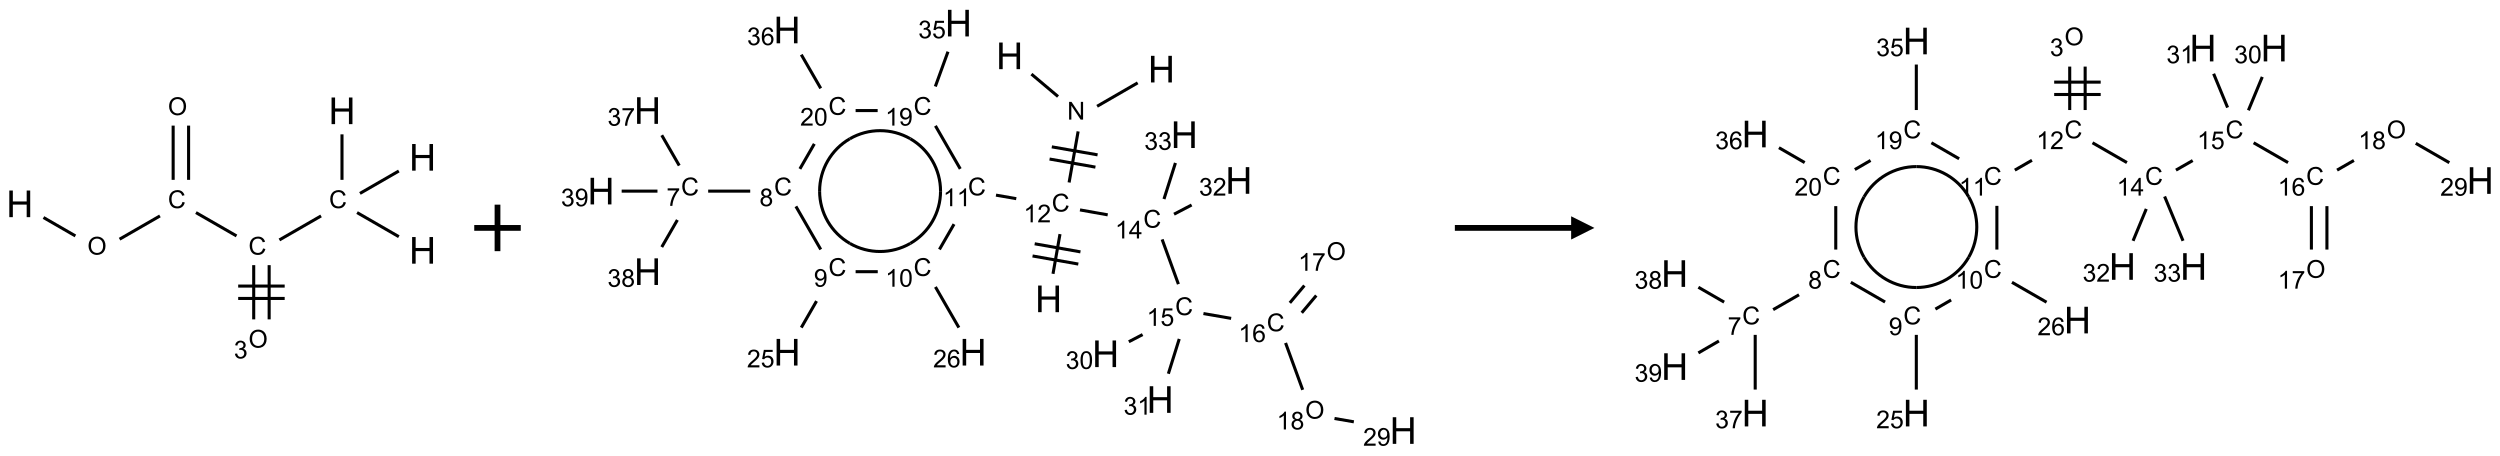 <?xml version="1.0" encoding="UTF-8"?>
<svg xmlns="http://www.w3.org/2000/svg" xmlns:xlink="http://www.w3.org/1999/xlink" width="1075" height="196" viewBox="0 0 1075 196">
<defs>
<g>
<g id="glyph-0-0">
<path d="M 2 0 L 2 -10 L 10 -10 L 10 0 Z M 2.25 -0.25 L 9.75 -0.25 L 9.75 -9.75 L 2.25 -9.75 Z M 2.25 -0.25 "/>
</g>
<g id="glyph-0-1">
<path d="M 1.281 0 L 1.281 -11.453 L 2.797 -11.453 L 2.797 -6.75 L 8.75 -6.75 L 8.75 -11.453 L 10.266 -11.453 L 10.266 0 L 8.75 0 L 8.75 -5.398 L 2.797 -5.398 L 2.797 0 Z M 1.281 0 "/>
</g>
<g id="glyph-1-0">
<path d="M 1.332 0 L 1.332 -6.668 L 6.668 -6.668 L 6.668 0 Z M 1.5 -0.168 L 6.5 -0.168 L 6.5 -6.5 L 1.5 -6.5 Z M 1.5 -0.168 "/>
</g>
<g id="glyph-1-1">
<path d="M 0.516 -3.719 C 0.516 -4.984 0.855 -5.977 1.535 -6.695 C 2.215 -7.414 3.094 -7.77 4.172 -7.77 C 4.875 -7.77 5.512 -7.602 6.078 -7.266 C 6.645 -6.93 7.074 -6.461 7.371 -5.855 C 7.668 -5.254 7.816 -4.57 7.816 -3.809 C 7.816 -3.035 7.66 -2.34 7.348 -1.73 C 7.035 -1.117 6.594 -0.656 6.02 -0.34 C 5.449 -0.027 4.828 0.129 4.168 0.129 C 3.449 0.129 2.805 -0.043 2.238 -0.391 C 1.672 -0.738 1.246 -1.211 0.953 -1.812 C 0.66 -2.414 0.516 -3.047 0.516 -3.719 Z M 1.559 -3.703 C 1.559 -2.781 1.805 -2.059 2.301 -1.527 C 2.793 -1 3.414 -0.734 4.16 -0.734 C 4.922 -0.734 5.547 -1 6.039 -1.535 C 6.531 -2.07 6.777 -2.828 6.777 -3.812 C 6.777 -4.434 6.672 -4.977 6.461 -5.441 C 6.25 -5.902 5.945 -6.262 5.539 -6.52 C 5.133 -6.773 4.68 -6.902 4.176 -6.902 C 3.461 -6.902 2.848 -6.656 2.332 -6.164 C 1.816 -5.672 1.559 -4.852 1.559 -3.703 Z M 1.559 -3.703 "/>
</g>
<g id="glyph-1-2">
<path d="M 6.27 -2.676 L 7.281 -2.422 C 7.07 -1.594 6.688 -0.961 6.137 -0.523 C 5.586 -0.086 4.914 0.129 4.121 0.129 C 3.297 0.129 2.629 -0.039 2.113 -0.371 C 1.598 -0.707 1.203 -1.191 0.934 -1.828 C 0.664 -2.465 0.531 -3.145 0.531 -3.875 C 0.531 -4.672 0.684 -5.363 0.988 -5.957 C 1.293 -6.547 1.723 -6.996 2.285 -7.305 C 2.844 -7.613 3.461 -7.766 4.137 -7.766 C 4.898 -7.766 5.543 -7.57 6.062 -7.184 C 6.582 -6.793 6.945 -6.246 7.152 -5.543 L 6.156 -5.309 C 5.98 -5.863 5.723 -6.266 5.387 -6.52 C 5.051 -6.773 4.625 -6.902 4.113 -6.902 C 3.527 -6.902 3.039 -6.762 2.645 -6.48 C 2.25 -6.199 1.973 -5.82 1.812 -5.348 C 1.652 -4.871 1.574 -4.383 1.574 -3.879 C 1.574 -3.23 1.668 -2.664 1.855 -2.18 C 2.047 -1.695 2.34 -1.332 2.738 -1.094 C 3.137 -0.855 3.57 -0.734 4.035 -0.734 C 4.602 -0.734 5.082 -0.898 5.473 -1.223 C 5.867 -1.551 6.133 -2.035 6.27 -2.676 Z M 6.27 -2.676 "/>
</g>
<g id="glyph-1-3">
<path d="M 0.449 -2.016 L 1.387 -2.141 C 1.492 -1.609 1.676 -1.227 1.934 -0.992 C 2.191 -0.758 2.508 -0.641 2.879 -0.641 C 3.32 -0.641 3.695 -0.793 3.996 -1.098 C 4.301 -1.402 4.453 -1.781 4.453 -2.234 C 4.453 -2.664 4.312 -3.02 4.031 -3.301 C 3.75 -3.578 3.391 -3.719 2.957 -3.719 C 2.781 -3.719 2.562 -3.684 2.297 -3.613 L 2.402 -4.438 C 2.465 -4.43 2.516 -4.426 2.551 -4.426 C 2.949 -4.426 3.312 -4.531 3.629 -4.738 C 3.949 -4.949 4.109 -5.27 4.109 -5.703 C 4.109 -6.047 3.992 -6.332 3.762 -6.559 C 3.527 -6.785 3.227 -6.895 2.859 -6.895 C 2.496 -6.895 2.191 -6.781 1.949 -6.551 C 1.707 -6.324 1.547 -5.98 1.48 -5.52 L 0.543 -5.688 C 0.656 -6.316 0.918 -6.805 1.324 -7.148 C 1.73 -7.492 2.234 -7.668 2.84 -7.668 C 3.254 -7.668 3.641 -7.578 3.988 -7.398 C 4.34 -7.219 4.609 -6.977 4.793 -6.668 C 4.98 -6.359 5.074 -6.031 5.074 -5.684 C 5.074 -5.352 4.984 -5.051 4.809 -4.781 C 4.629 -4.512 4.367 -4.297 4.02 -4.137 C 4.473 -4.031 4.824 -3.816 5.074 -3.488 C 5.324 -3.16 5.449 -2.75 5.449 -2.254 C 5.449 -1.59 5.203 -1.023 4.719 -0.559 C 4.234 -0.098 3.617 0.137 2.875 0.137 C 2.203 0.137 1.648 -0.062 1.207 -0.465 C 0.762 -0.863 0.512 -1.379 0.449 -2.016 Z M 0.449 -2.016 "/>
</g>
<g id="glyph-1-4">
<path d="M 0.812 0 L 0.812 -7.637 L 1.848 -7.637 L 5.859 -1.641 L 5.859 -7.637 L 6.828 -7.637 L 6.828 0 L 5.793 0 L 1.781 -6 L 1.781 0 Z M 0.812 0 "/>
</g>
<g id="glyph-1-5">
<path d="M 3.973 0 L 3.035 0 L 3.035 -5.973 C 2.809 -5.758 2.516 -5.543 2.148 -5.328 C 1.781 -5.113 1.453 -4.953 1.16 -4.844 L 1.16 -5.75 C 1.684 -5.996 2.145 -6.297 2.535 -6.645 C 2.93 -6.996 3.207 -7.336 3.371 -7.668 L 3.973 -7.668 Z M 3.973 0 "/>
</g>
<g id="glyph-1-6">
<path d="M 5.371 -0.902 L 5.371 0 L 0.324 0 C 0.316 -0.227 0.352 -0.441 0.434 -0.652 C 0.562 -0.996 0.766 -1.332 1.051 -1.668 C 1.332 -2 1.742 -2.387 2.277 -2.824 C 3.105 -3.504 3.668 -4.043 3.957 -4.441 C 4.25 -4.84 4.395 -5.215 4.395 -5.566 C 4.395 -5.938 4.262 -6.254 3.996 -6.508 C 3.73 -6.762 3.387 -6.891 2.957 -6.891 C 2.508 -6.891 2.145 -6.754 1.875 -6.484 C 1.605 -6.215 1.469 -5.84 1.465 -5.359 L 0.5 -5.457 C 0.566 -6.176 0.812 -6.727 1.246 -7.102 C 1.676 -7.477 2.254 -7.668 2.98 -7.668 C 3.711 -7.668 4.293 -7.465 4.719 -7.059 C 5.145 -6.652 5.359 -6.148 5.359 -5.547 C 5.359 -5.242 5.297 -4.941 5.172 -4.645 C 5.047 -4.352 4.84 -4.039 4.551 -3.715 C 4.262 -3.387 3.777 -2.938 3.105 -2.371 C 2.543 -1.898 2.18 -1.578 2.02 -1.41 C 1.859 -1.242 1.73 -1.07 1.625 -0.902 Z M 5.371 -0.902 "/>
</g>
<g id="glyph-1-7">
<path d="M 0.441 -3.766 C 0.441 -4.668 0.535 -5.395 0.723 -5.945 C 0.906 -6.496 1.184 -6.922 1.551 -7.219 C 1.918 -7.516 2.375 -7.668 2.934 -7.668 C 3.344 -7.668 3.703 -7.586 4.012 -7.418 C 4.32 -7.254 4.574 -7.016 4.777 -6.707 C 4.977 -6.395 5.137 -6.016 5.25 -5.57 C 5.363 -5.125 5.422 -4.523 5.422 -3.766 C 5.422 -2.871 5.328 -2.148 5.145 -1.598 C 4.961 -1.047 4.688 -0.621 4.32 -0.32 C 3.953 -0.02 3.492 0.129 2.934 0.129 C 2.195 0.129 1.617 -0.133 1.199 -0.66 C 0.695 -1.297 0.441 -2.332 0.441 -3.766 Z M 1.406 -3.766 C 1.406 -2.512 1.555 -1.68 1.848 -1.262 C 2.141 -0.848 2.5 -0.641 2.934 -0.641 C 3.363 -0.641 3.727 -0.848 4.02 -1.266 C 4.312 -1.684 4.457 -2.516 4.457 -3.766 C 4.457 -5.023 4.312 -5.859 4.02 -6.27 C 3.727 -6.684 3.359 -6.891 2.922 -6.891 C 2.492 -6.891 2.148 -6.707 1.891 -6.344 C 1.566 -5.879 1.406 -5.02 1.406 -3.766 Z M 1.406 -3.766 "/>
</g>
<g id="glyph-1-8">
<path d="M 5.309 -5.766 L 4.375 -5.691 C 4.293 -6.059 4.172 -6.328 4.02 -6.496 C 3.766 -6.762 3.453 -6.895 3.082 -6.895 C 2.785 -6.895 2.523 -6.812 2.297 -6.645 C 2 -6.43 1.77 -6.117 1.598 -5.703 C 1.43 -5.289 1.34 -4.703 1.332 -3.938 C 1.559 -4.281 1.836 -4.535 2.16 -4.703 C 2.488 -4.871 2.828 -4.953 3.188 -4.953 C 3.812 -4.953 4.344 -4.723 4.785 -4.262 C 5.223 -3.801 5.441 -3.207 5.441 -2.48 C 5.441 -2 5.34 -1.555 5.133 -1.145 C 4.926 -0.73 4.641 -0.418 4.281 -0.199 C 3.922 0.02 3.512 0.129 3.051 0.129 C 2.27 0.129 1.633 -0.156 1.141 -0.73 C 0.648 -1.305 0.402 -2.254 0.402 -3.574 C 0.402 -5.051 0.672 -6.121 1.219 -6.793 C 1.695 -7.375 2.336 -7.668 3.141 -7.668 C 3.742 -7.668 4.234 -7.5 4.617 -7.16 C 5 -6.824 5.23 -6.359 5.309 -5.766 Z M 1.48 -2.473 C 1.48 -2.152 1.547 -1.844 1.684 -1.547 C 1.82 -1.25 2.016 -1.027 2.262 -0.871 C 2.508 -0.719 2.766 -0.641 3.035 -0.641 C 3.434 -0.641 3.773 -0.801 4.059 -1.121 C 4.344 -1.441 4.484 -1.875 4.484 -2.422 C 4.484 -2.949 4.344 -3.367 4.062 -3.668 C 3.781 -3.973 3.426 -4.125 3 -4.125 C 2.578 -4.125 2.219 -3.973 1.922 -3.668 C 1.625 -3.363 1.48 -2.969 1.48 -2.473 Z M 1.48 -2.473 "/>
</g>
<g id="glyph-1-9">
<path d="M 0.582 -1.766 L 1.484 -1.848 C 1.562 -1.426 1.707 -1.117 1.922 -0.926 C 2.137 -0.734 2.414 -0.641 2.75 -0.641 C 3.039 -0.641 3.289 -0.707 3.508 -0.84 C 3.727 -0.973 3.902 -1.148 4.043 -1.367 C 4.18 -1.586 4.297 -1.887 4.391 -2.262 C 4.484 -2.637 4.531 -3.016 4.531 -3.406 C 4.531 -3.449 4.531 -3.512 4.527 -3.594 C 4.34 -3.297 4.082 -3.055 3.758 -2.867 C 3.434 -2.68 3.082 -2.59 2.703 -2.59 C 2.07 -2.59 1.535 -2.816 1.098 -3.277 C 0.66 -3.734 0.441 -4.34 0.441 -5.09 C 0.441 -5.863 0.672 -6.484 1.129 -6.957 C 1.586 -7.43 2.156 -7.668 2.844 -7.668 C 3.34 -7.668 3.793 -7.531 4.207 -7.266 C 4.617 -7 4.93 -6.617 5.145 -6.121 C 5.355 -5.629 5.465 -4.91 5.465 -3.973 C 5.465 -2.996 5.359 -2.223 5.145 -1.645 C 4.934 -1.066 4.617 -0.625 4.199 -0.324 C 3.781 -0.02 3.293 0.129 2.73 0.129 C 2.133 0.129 1.645 -0.035 1.266 -0.367 C 0.887 -0.699 0.66 -1.164 0.582 -1.766 Z M 4.422 -5.137 C 4.422 -5.676 4.277 -6.102 3.992 -6.418 C 3.707 -6.734 3.359 -6.891 2.957 -6.891 C 2.543 -6.891 2.18 -6.719 1.871 -6.379 C 1.562 -6.039 1.406 -5.598 1.406 -5.059 C 1.406 -4.57 1.555 -4.176 1.848 -3.871 C 2.141 -3.566 2.5 -3.418 2.934 -3.418 C 3.367 -3.418 3.723 -3.57 4.004 -3.871 C 4.281 -4.176 4.422 -4.598 4.422 -5.137 Z M 4.422 -5.137 "/>
</g>
<g id="glyph-1-10">
<path d="M 0.441 -2 L 1.426 -2.082 C 1.5 -1.605 1.668 -1.242 1.934 -1.004 C 2.199 -0.762 2.52 -0.641 2.895 -0.641 C 3.348 -0.641 3.73 -0.812 4.043 -1.152 C 4.355 -1.492 4.512 -1.941 4.512 -2.504 C 4.512 -3.039 4.359 -3.461 4.059 -3.77 C 3.758 -4.078 3.367 -4.234 2.879 -4.234 C 2.578 -4.234 2.305 -4.164 2.062 -4.027 C 1.82 -3.891 1.629 -3.715 1.488 -3.496 L 0.609 -3.609 L 1.348 -7.531 L 5.145 -7.531 L 5.145 -6.637 L 2.098 -6.637 L 1.688 -4.582 C 2.145 -4.902 2.625 -5.062 3.129 -5.062 C 3.797 -5.062 4.359 -4.832 4.816 -4.371 C 5.277 -3.91 5.504 -3.312 5.504 -2.59 C 5.504 -1.898 5.305 -1.301 4.902 -0.797 C 4.41 -0.18 3.742 0.129 2.895 0.129 C 2.199 0.129 1.633 -0.062 1.195 -0.453 C 0.758 -0.844 0.504 -1.359 0.441 -2 Z M 0.441 -2 "/>
</g>
<g id="glyph-1-11">
<path d="M 1.887 -4.141 C 1.496 -4.281 1.207 -4.484 1.02 -4.75 C 0.832 -5.016 0.738 -5.328 0.738 -5.699 C 0.738 -6.254 0.938 -6.719 1.34 -7.098 C 1.738 -7.477 2.27 -7.668 2.934 -7.668 C 3.598 -7.668 4.137 -7.473 4.543 -7.086 C 4.949 -6.699 5.152 -6.227 5.152 -5.672 C 5.152 -5.316 5.059 -5.008 4.871 -4.746 C 4.688 -4.484 4.406 -4.281 4.027 -4.141 C 4.496 -3.988 4.852 -3.742 5.098 -3.402 C 5.34 -3.062 5.465 -2.656 5.465 -2.184 C 5.465 -1.531 5.234 -0.98 4.77 -0.535 C 4.309 -0.09 3.703 0.129 2.949 0.129 C 2.195 0.129 1.586 -0.094 1.125 -0.539 C 0.664 -0.984 0.434 -1.543 0.434 -2.207 C 0.434 -2.703 0.559 -3.121 0.809 -3.457 C 1.062 -3.793 1.422 -4.02 1.887 -4.141 Z M 1.699 -5.73 C 1.699 -5.367 1.812 -5.074 2.047 -4.844 C 2.281 -4.613 2.582 -4.5 2.953 -4.5 C 3.312 -4.5 3.609 -4.613 3.84 -4.84 C 4.07 -5.066 4.188 -5.348 4.188 -5.676 C 4.188 -6.02 4.07 -6.309 3.832 -6.543 C 3.594 -6.777 3.297 -6.895 2.941 -6.895 C 2.586 -6.895 2.289 -6.781 2.051 -6.551 C 1.816 -6.324 1.699 -6.047 1.699 -5.73 Z M 1.395 -2.203 C 1.395 -1.938 1.461 -1.676 1.586 -1.426 C 1.711 -1.176 1.902 -0.984 2.152 -0.848 C 2.402 -0.711 2.672 -0.641 2.957 -0.641 C 3.406 -0.641 3.777 -0.785 4.066 -1.074 C 4.359 -1.363 4.504 -1.727 4.504 -2.172 C 4.504 -2.625 4.355 -2.996 4.055 -3.293 C 3.754 -3.586 3.379 -3.734 2.926 -3.734 C 2.484 -3.734 2.121 -3.59 1.832 -3.297 C 1.543 -3.004 1.395 -2.641 1.395 -2.203 Z M 1.395 -2.203 "/>
</g>
<g id="glyph-1-12">
<path d="M 0.504 -6.637 L 0.504 -7.535 L 5.449 -7.535 L 5.449 -6.809 C 4.961 -6.289 4.48 -5.602 4.004 -4.746 C 3.527 -3.887 3.156 -3.004 2.895 -2.098 C 2.707 -1.461 2.59 -0.762 2.535 0 L 1.574 0 C 1.582 -0.602 1.703 -1.328 1.926 -2.176 C 2.152 -3.027 2.477 -3.848 2.898 -4.637 C 3.32 -5.426 3.77 -6.094 4.246 -6.637 Z M 0.504 -6.637 "/>
</g>
<g id="glyph-1-13">
<path d="M 3.449 0 L 3.449 -1.828 L 0.137 -1.828 L 0.137 -2.688 L 3.621 -7.637 L 4.387 -7.637 L 4.387 -2.688 L 5.418 -2.688 L 5.418 -1.828 L 4.387 -1.828 L 4.387 0 Z M 3.449 -2.688 L 3.449 -6.129 L 1.059 -2.688 Z M 3.449 -2.688 "/>
</g>
</g>
</defs>
<path fill="none" stroke-width="0.033" stroke-linecap="butt" stroke-linejoin="miter" stroke="rgb(0%, 0%, 0%)" stroke-opacity="1" stroke-miterlimit="10" d="M 0.255 1.147 L 0.598 1.345 " transform="matrix(40, 0, 0, 40, 8.496, 47.652)"/>
<path fill="none" stroke-width="0.033" stroke-linecap="butt" stroke-linejoin="miter" stroke="rgb(0%, 0%, 0%)" stroke-opacity="1" stroke-miterlimit="10" d="M 1.073 1.38 L 1.507 1.13 " transform="matrix(40, 0, 0, 40, 8.496, 47.652)"/>
<path fill="none" stroke-width="0.033" stroke-linecap="butt" stroke-linejoin="miter" stroke="rgb(0%, 0%, 0%)" stroke-opacity="1" stroke-miterlimit="10" d="M 1.815 0.742 L 1.815 0.159 " transform="matrix(40, 0, 0, 40, 8.496, 47.652)"/>
<path fill="none" stroke-width="0.033" stroke-linecap="butt" stroke-linejoin="miter" stroke="rgb(0%, 0%, 0%)" stroke-opacity="1" stroke-miterlimit="10" d="M 1.649 0.742 L 1.649 0.159 " transform="matrix(40, 0, 0, 40, 8.496, 47.652)"/>
<path fill="none" stroke-width="0.033" stroke-linecap="butt" stroke-linejoin="miter" stroke="rgb(0%, 0%, 0%)" stroke-opacity="1" stroke-miterlimit="10" d="M 1.894 1.094 L 2.33 1.345 " transform="matrix(40, 0, 0, 40, 8.496, 47.652)"/>
<path fill="none" stroke-width="0.033" stroke-linecap="butt" stroke-linejoin="miter" stroke="rgb(0%, 0%, 0%)" stroke-opacity="1" stroke-miterlimit="10" d="M 2.791 1.388 L 3.239 1.13 " transform="matrix(40, 0, 0, 40, 8.496, 47.652)"/>
<path fill="none" stroke-width="0.033" stroke-linecap="butt" stroke-linejoin="miter" stroke="rgb(0%, 0%, 0%)" stroke-opacity="1" stroke-miterlimit="10" d="M 3.626 1.094 L 4.075 1.353 " transform="matrix(40, 0, 0, 40, 8.496, 47.652)"/>
<path fill="none" stroke-width="0.033" stroke-linecap="butt" stroke-linejoin="miter" stroke="rgb(0%, 0%, 0%)" stroke-opacity="1" stroke-miterlimit="10" d="M 3.464 0.742 L 3.464 0.253 " transform="matrix(40, 0, 0, 40, 8.496, 47.652)"/>
<path fill="none" stroke-width="0.033" stroke-linecap="butt" stroke-linejoin="miter" stroke="rgb(0%, 0%, 0%)" stroke-opacity="1" stroke-miterlimit="10" d="M 3.657 0.888 L 4.075 0.647 " transform="matrix(40, 0, 0, 40, 8.496, 47.652)"/>
<path fill="none" stroke-width="0.033" stroke-linecap="butt" stroke-linejoin="miter" stroke="rgb(0%, 0%, 0%)" stroke-opacity="1" stroke-miterlimit="10" d="M 2.515 1.659 L 2.515 2.242 " transform="matrix(40, 0, 0, 40, 8.496, 47.652)"/>
<path fill="none" stroke-width="0.033" stroke-linecap="butt" stroke-linejoin="miter" stroke="rgb(0%, 0%, 0%)" stroke-opacity="1" stroke-miterlimit="10" d="M 2.681 1.659 L 2.681 2.242 " transform="matrix(40, 0, 0, 40, 8.496, 47.652)"/>
<path fill="none" stroke-width="0.033" stroke-linecap="butt" stroke-linejoin="miter" stroke="rgb(0%, 0%, 0%)" stroke-opacity="1" stroke-miterlimit="10" d="M 2.348 2.017 L 2.848 2.017 " transform="matrix(40, 0, 0, 40, 8.496, 47.652)"/>
<path fill="none" stroke-width="0.033" stroke-linecap="butt" stroke-linejoin="miter" stroke="rgb(0%, 0%, 0%)" stroke-opacity="1" stroke-miterlimit="10" d="M 2.348 1.884 L 2.848 1.884 " transform="matrix(40, 0, 0, 40, 8.496, 47.652)"/>
<g fill="rgb(0%, 0%, 0%)" fill-opacity="1">
<use xlink:href="#glyph-0-1" x="2.723" y="93.379"/>
</g>
<g fill="rgb(0%, 0%, 0%)" fill-opacity="1">
<use xlink:href="#glyph-1-1" x="37.559" y="109.5"/>
</g>
<g fill="rgb(0%, 0%, 0%)" fill-opacity="1">
<use xlink:href="#glyph-1-2" x="72.184" y="89.496"/>
</g>
<g fill="rgb(0%, 0%, 0%)" fill-opacity="1">
<use xlink:href="#glyph-1-1" x="72.199" y="49.5"/>
</g>
<g fill="rgb(0%, 0%, 0%)" fill-opacity="1">
<use xlink:href="#glyph-1-2" x="106.828" y="109.496"/>
</g>
<g fill="rgb(0%, 0%, 0%)" fill-opacity="1">
<use xlink:href="#glyph-1-2" x="141.469" y="89.496"/>
</g>
<g fill="rgb(0%, 0%, 0%)" fill-opacity="1">
<use xlink:href="#glyph-0-1" x="175.93" y="113.379"/>
</g>
<g fill="rgb(0%, 0%, 0%)" fill-opacity="1">
<use xlink:href="#glyph-0-1" x="141.289" y="53.379"/>
</g>
<g fill="rgb(0%, 0%, 0%)" fill-opacity="1">
<use xlink:href="#glyph-0-1" x="175.93" y="73.379"/>
</g>
<g fill="rgb(0%, 0%, 0%)" fill-opacity="1">
<use xlink:href="#glyph-1-1" x="106.844" y="149.5"/>
</g>
<g fill="rgb(0%, 0%, 0%)" fill-opacity="1">
<use xlink:href="#glyph-1-3" x="100.574" y="154.133"/>
</g>
<path fill="none" stroke-width="0.062" stroke-linecap="butt" stroke-linejoin="miter" stroke="rgb(0%, 0%, 0%)" stroke-opacity="1" stroke-miterlimit="10" d="M -0 0 L 0.5 0 M 0.25 -0.25 L 0.25 0.25 " transform="matrix(40, 0, 0, 40, 203.926, 98)"/>
<path fill="none" stroke-width="0.033" stroke-linecap="butt" stroke-linejoin="miter" stroke="rgb(0%, 0%, 0%)" stroke-opacity="1" stroke-miterlimit="10" d="M 4.627 0.548 L 4.913 0.789 " transform="matrix(40, 0, 0, 40, 258.434, 9.945)"/>
<path fill="none" stroke-width="0.033" stroke-linecap="butt" stroke-linejoin="miter" stroke="rgb(0%, 0%, 0%)" stroke-opacity="1" stroke-miterlimit="10" d="M 5.333 0.894 L 5.769 0.642 " transform="matrix(40, 0, 0, 40, 258.434, 9.945)"/>
<path fill="none" stroke-width="0.033" stroke-linecap="butt" stroke-linejoin="miter" stroke="rgb(0%, 0%, 0%)" stroke-opacity="1" stroke-miterlimit="10" d="M 5.129 1.164 L 5.032 1.713 " transform="matrix(40, 0, 0, 40, 258.434, 9.945)"/>
<path fill="none" stroke-width="0.033" stroke-linecap="butt" stroke-linejoin="miter" stroke="rgb(0%, 0%, 0%)" stroke-opacity="1" stroke-miterlimit="10" d="M 4.822 1.461 L 5.315 1.548 " transform="matrix(40, 0, 0, 40, 258.434, 9.945)"/>
<path fill="none" stroke-width="0.033" stroke-linecap="butt" stroke-linejoin="miter" stroke="rgb(0%, 0%, 0%)" stroke-opacity="1" stroke-miterlimit="10" d="M 4.846 1.33 L 5.338 1.416 " transform="matrix(40, 0, 0, 40, 258.434, 9.945)"/>
<path fill="none" stroke-width="0.033" stroke-linecap="butt" stroke-linejoin="miter" stroke="rgb(0%, 0%, 0%)" stroke-opacity="1" stroke-miterlimit="10" d="M 4.934 2.268 L 4.859 2.695 " transform="matrix(40, 0, 0, 40, 258.434, 9.945)"/>
<path fill="none" stroke-width="0.033" stroke-linecap="butt" stroke-linejoin="miter" stroke="rgb(0%, 0%, 0%)" stroke-opacity="1" stroke-miterlimit="10" d="M 4.639 2.503 L 5.131 2.59 " transform="matrix(40, 0, 0, 40, 258.434, 9.945)"/>
<path fill="none" stroke-width="0.033" stroke-linecap="butt" stroke-linejoin="miter" stroke="rgb(0%, 0%, 0%)" stroke-opacity="1" stroke-miterlimit="10" d="M 4.662 2.372 L 5.154 2.459 " transform="matrix(40, 0, 0, 40, 258.434, 9.945)"/>
<path fill="none" stroke-width="0.033" stroke-linecap="butt" stroke-linejoin="miter" stroke="rgb(0%, 0%, 0%)" stroke-opacity="1" stroke-miterlimit="10" d="M 4.464 1.887 L 4.246 1.849 " transform="matrix(40, 0, 0, 40, 258.434, 9.945)"/>
<path fill="none" stroke-width="0.033" stroke-linecap="butt" stroke-linejoin="miter" stroke="rgb(0%, 0%, 0%)" stroke-opacity="1" stroke-miterlimit="10" d="M 3.795 2.161 L 3.638 2.433 " transform="matrix(40, 0, 0, 40, 258.434, 9.945)"/>
<path fill="none" stroke-width="0.033" stroke-linecap="butt" stroke-linejoin="miter" stroke="rgb(0%, 0%, 0%)" stroke-opacity="1" stroke-miterlimit="10" d="M 3.595 2.836 L 3.847 3.273 " transform="matrix(40, 0, 0, 40, 258.434, 9.945)"/>
<path fill="none" stroke-width="0.033" stroke-linecap="butt" stroke-linejoin="miter" stroke="rgb(0%, 0%, 0%)" stroke-opacity="1" stroke-miterlimit="10" d="M 2.975 2.672 L 2.737 2.672 " transform="matrix(40, 0, 0, 40, 258.434, 9.945)"/>
<path fill="none" stroke-width="0.033" stroke-linecap="butt" stroke-linejoin="miter" stroke="rgb(0%, 0%, 0%)" stroke-opacity="1" stroke-miterlimit="10" d="M 2.317 2.988 L 2.153 3.273 " transform="matrix(40, 0, 0, 40, 258.434, 9.945)"/>
<path fill="none" stroke-width="0.033" stroke-linecap="butt" stroke-linejoin="miter" stroke="rgb(0%, 0%, 0%)" stroke-opacity="1" stroke-miterlimit="10" d="M 2.362 2.433 L 2.095 1.97 " transform="matrix(40, 0, 0, 40, 258.434, 9.945)"/>
<path fill="none" stroke-width="0.033" stroke-linecap="butt" stroke-linejoin="miter" stroke="rgb(0%, 0%, 0%)" stroke-opacity="1" stroke-miterlimit="10" d="M 1.604 1.806 L 1.152 1.806 " transform="matrix(40, 0, 0, 40, 258.434, 9.945)"/>
<path fill="none" stroke-width="0.033" stroke-linecap="butt" stroke-linejoin="miter" stroke="rgb(0%, 0%, 0%)" stroke-opacity="1" stroke-miterlimit="10" d="M 0.841 1.531 L 0.653 1.205 " transform="matrix(40, 0, 0, 40, 258.434, 9.945)"/>
<path fill="none" stroke-width="0.033" stroke-linecap="butt" stroke-linejoin="miter" stroke="rgb(0%, 0%, 0%)" stroke-opacity="1" stroke-miterlimit="10" d="M 0.821 2.116 L 0.653 2.407 " transform="matrix(40, 0, 0, 40, 258.434, 9.945)"/>
<path fill="none" stroke-width="0.033" stroke-linecap="butt" stroke-linejoin="miter" stroke="rgb(0%, 0%, 0%)" stroke-opacity="1" stroke-miterlimit="10" d="M 0.607 1.806 L 0.222 1.806 " transform="matrix(40, 0, 0, 40, 258.434, 9.945)"/>
<path fill="none" stroke-width="0.033" stroke-linecap="butt" stroke-linejoin="miter" stroke="rgb(0%, 0%, 0%)" stroke-opacity="1" stroke-miterlimit="10" d="M 2.138 1.567 L 2.293 1.298 " transform="matrix(40, 0, 0, 40, 258.434, 9.945)"/>
<path fill="none" stroke-width="0.033" stroke-linecap="butt" stroke-linejoin="miter" stroke="rgb(0%, 0%, 0%)" stroke-opacity="1" stroke-miterlimit="10" d="M 2.362 0.701 L 2.153 0.339 " transform="matrix(40, 0, 0, 40, 258.434, 9.945)"/>
<path fill="none" stroke-width="0.033" stroke-linecap="butt" stroke-linejoin="miter" stroke="rgb(0%, 0%, 0%)" stroke-opacity="1" stroke-miterlimit="10" d="M 2.737 0.94 L 2.974 0.94 " transform="matrix(40, 0, 0, 40, 258.434, 9.945)"/>
<path fill="none" stroke-width="0.033" stroke-linecap="butt" stroke-linejoin="miter" stroke="rgb(0%, 0%, 0%)" stroke-opacity="1" stroke-miterlimit="10" d="M 3.595 1.104 L 3.862 1.567 " transform="matrix(40, 0, 0, 40, 258.434, 9.945)"/>
<path fill="none" stroke-width="0.033" stroke-linecap="butt" stroke-linejoin="miter" stroke="rgb(0%, 0%, 0%)" stroke-opacity="1" stroke-miterlimit="10" d="M 3.594 0.681 L 3.73 0.307 " transform="matrix(40, 0, 0, 40, 258.434, 9.945)"/>
<path fill="none" stroke-width="0.033" stroke-linecap="butt" stroke-linejoin="miter" stroke="rgb(0%, 0%, 0%)" stroke-opacity="1" stroke-miterlimit="10" d="M 5.149 2.008 L 5.447 2.061 " transform="matrix(40, 0, 0, 40, 258.434, 9.945)"/>
<path fill="none" stroke-width="0.033" stroke-linecap="butt" stroke-linejoin="miter" stroke="rgb(0%, 0%, 0%)" stroke-opacity="1" stroke-miterlimit="10" d="M 6.032 2.325 L 6.207 2.806 " transform="matrix(40, 0, 0, 40, 258.434, 9.945)"/>
<path fill="none" stroke-width="0.033" stroke-linecap="butt" stroke-linejoin="miter" stroke="rgb(0%, 0%, 0%)" stroke-opacity="1" stroke-miterlimit="10" d="M 6.476 3.122 L 6.774 3.174 " transform="matrix(40, 0, 0, 40, 258.434, 9.945)"/>
<path fill="none" stroke-width="0.033" stroke-linecap="butt" stroke-linejoin="miter" stroke="rgb(0%, 0%, 0%)" stroke-opacity="1" stroke-miterlimit="10" d="M 7.533 3.114 L 7.689 2.928 " transform="matrix(40, 0, 0, 40, 258.434, 9.945)"/>
<path fill="none" stroke-width="0.033" stroke-linecap="butt" stroke-linejoin="miter" stroke="rgb(0%, 0%, 0%)" stroke-opacity="1" stroke-miterlimit="10" d="M 7.405 3.007 L 7.561 2.821 " transform="matrix(40, 0, 0, 40, 258.434, 9.945)"/>
<path fill="none" stroke-width="0.033" stroke-linecap="butt" stroke-linejoin="miter" stroke="rgb(0%, 0%, 0%)" stroke-opacity="1" stroke-miterlimit="10" d="M 7.359 3.438 L 7.543 3.942 " transform="matrix(40, 0, 0, 40, 258.434, 9.945)"/>
<path fill="none" stroke-width="0.033" stroke-linecap="butt" stroke-linejoin="miter" stroke="rgb(0%, 0%, 0%)" stroke-opacity="1" stroke-miterlimit="10" d="M 7.885 4.25 L 8.093 4.286 " transform="matrix(40, 0, 0, 40, 258.434, 9.945)"/>
<path fill="none" stroke-width="0.033" stroke-linecap="butt" stroke-linejoin="miter" stroke="rgb(0%, 0%, 0%)" stroke-opacity="1" stroke-miterlimit="10" d="M 5.822 3.348 L 5.674 3.425 " transform="matrix(40, 0, 0, 40, 258.434, 9.945)"/>
<path fill="none" stroke-width="0.033" stroke-linecap="butt" stroke-linejoin="miter" stroke="rgb(0%, 0%, 0%)" stroke-opacity="1" stroke-miterlimit="10" d="M 6.216 3.395 L 6.099 3.769 " transform="matrix(40, 0, 0, 40, 258.434, 9.945)"/>
<path fill="none" stroke-width="0.033" stroke-linecap="butt" stroke-linejoin="miter" stroke="rgb(0%, 0%, 0%)" stroke-opacity="1" stroke-miterlimit="10" d="M 6.16 2.054 L 6.349 1.955 " transform="matrix(40, 0, 0, 40, 258.434, 9.945)"/>
<path fill="none" stroke-width="0.033" stroke-linecap="butt" stroke-linejoin="miter" stroke="rgb(0%, 0%, 0%)" stroke-opacity="1" stroke-miterlimit="10" d="M 6.052 1.891 L 6.175 1.503 " transform="matrix(40, 0, 0, 40, 258.434, 9.945)"/>
<path fill="none" stroke-width="0.033" stroke-linecap="butt" stroke-linejoin="miter" stroke="rgb(0%, 0%, 0%)" stroke-opacity="1" stroke-miterlimit="10" d="M 3.65 1.806 C 3.65 2.038 3.526 2.252 3.325 2.368 " transform="matrix(40, 0, 0, 40, 258.434, 9.945)"/>
<path fill="none" stroke-width="0.033" stroke-linecap="butt" stroke-linejoin="miter" stroke="rgb(0%, 0%, 0%)" stroke-opacity="1" stroke-miterlimit="10" d="M 3.325 1.243 C 3.526 1.359 3.65 1.574 3.65 1.806 " transform="matrix(40, 0, 0, 40, 258.434, 9.945)"/>
<path fill="none" stroke-width="0.033" stroke-linecap="butt" stroke-linejoin="miter" stroke="rgb(0%, 0%, 0%)" stroke-opacity="1" stroke-miterlimit="10" d="M 2.675 1.243 C 2.876 1.127 3.124 1.127 3.325 1.243 " transform="matrix(40, 0, 0, 40, 258.434, 9.945)"/>
<path fill="none" stroke-width="0.033" stroke-linecap="butt" stroke-linejoin="miter" stroke="rgb(0%, 0%, 0%)" stroke-opacity="1" stroke-miterlimit="10" d="M 2.35 1.806 C 2.35 1.574 2.474 1.359 2.675 1.243 " transform="matrix(40, 0, 0, 40, 258.434, 9.945)"/>
<path fill="none" stroke-width="0.033" stroke-linecap="butt" stroke-linejoin="miter" stroke="rgb(0%, 0%, 0%)" stroke-opacity="1" stroke-miterlimit="10" d="M 2.675 2.368 C 2.474 2.252 2.35 2.038 2.35 1.806 " transform="matrix(40, 0, 0, 40, 258.434, 9.945)"/>
<path fill="none" stroke-width="0.033" stroke-linecap="butt" stroke-linejoin="miter" stroke="rgb(0%, 0%, 0%)" stroke-opacity="1" stroke-miterlimit="10" d="M 3.325 2.368 C 3.124 2.484 2.876 2.484 2.675 2.368 " transform="matrix(40, 0, 0, 40, 258.434, 9.945)"/>
<g fill="rgb(0%, 0%, 0%)" fill-opacity="1">
<use xlink:href="#glyph-0-1" x="428.359" y="29.742"/>
</g>
<g fill="rgb(0%, 0%, 0%)" fill-opacity="1">
<use xlink:href="#glyph-1-4" x="458.898" y="51.441"/>
</g>
<g fill="rgb(0%, 0%, 0%)" fill-opacity="1">
<use xlink:href="#glyph-0-1" x="493.641" y="35.457"/>
</g>
<g fill="rgb(0%, 0%, 0%)" fill-opacity="1">
<use xlink:href="#glyph-1-2" x="452.234" y="90.965"/>
</g>
<g fill="rgb(0%, 0%, 0%)" fill-opacity="1">
<use xlink:href="#glyph-1-5" x="440.125" y="95.602"/>
<use xlink:href="#glyph-1-6" x="446.057" y="95.602"/>
</g>
<g fill="rgb(0%, 0%, 0%)" fill-opacity="1">
<use xlink:href="#glyph-0-1" x="445.109" y="134.238"/>
</g>
<g fill="rgb(0%, 0%, 0%)" fill-opacity="1">
<use xlink:href="#glyph-1-2" x="416.215" y="84.02"/>
</g>
<g fill="rgb(0%, 0%, 0%)" fill-opacity="1">
<use xlink:href="#glyph-1-5" x="405.504" y="88.656"/>
<use xlink:href="#glyph-1-5" x="411.436" y="88.656"/>
</g>
<g fill="rgb(0%, 0%, 0%)" fill-opacity="1">
<use xlink:href="#glyph-1-2" x="392.84" y="118.66"/>
</g>
<g fill="rgb(0%, 0%, 0%)" fill-opacity="1">
<use xlink:href="#glyph-1-5" x="380.684" y="123.297"/>
<use xlink:href="#glyph-1-7" x="386.616" y="123.297"/>
</g>
<g fill="rgb(0%, 0%, 0%)" fill-opacity="1">
<use xlink:href="#glyph-0-1" x="412.66" y="157.184"/>
</g>
<g fill="rgb(0%, 0%, 0%)" fill-opacity="1">
<use xlink:href="#glyph-1-6" x="401.234" y="157.977"/>
<use xlink:href="#glyph-1-8" x="407.167" y="157.977"/>
</g>
<g fill="rgb(0%, 0%, 0%)" fill-opacity="1">
<use xlink:href="#glyph-1-2" x="356.215" y="118.66"/>
</g>
<g fill="rgb(0%, 0%, 0%)" fill-opacity="1">
<use xlink:href="#glyph-1-9" x="349.949" y="123.297"/>
</g>
<g fill="rgb(0%, 0%, 0%)" fill-opacity="1">
<use xlink:href="#glyph-0-1" x="332.66" y="157.184"/>
</g>
<g fill="rgb(0%, 0%, 0%)" fill-opacity="1">
<use xlink:href="#glyph-1-6" x="321.172" y="157.977"/>
<use xlink:href="#glyph-1-10" x="327.104" y="157.977"/>
</g>
<g fill="rgb(0%, 0%, 0%)" fill-opacity="1">
<use xlink:href="#glyph-1-2" x="332.84" y="84.02"/>
</g>
<g fill="rgb(0%, 0%, 0%)" fill-opacity="1">
<use xlink:href="#glyph-1-11" x="326.574" y="88.656"/>
</g>
<g fill="rgb(0%, 0%, 0%)" fill-opacity="1">
<use xlink:href="#glyph-1-2" x="292.84" y="84.02"/>
</g>
<g fill="rgb(0%, 0%, 0%)" fill-opacity="1">
<use xlink:href="#glyph-1-12" x="286.59" y="88.527"/>
</g>
<g fill="rgb(0%, 0%, 0%)" fill-opacity="1">
<use xlink:href="#glyph-0-1" x="272.66" y="53.262"/>
</g>
<g fill="rgb(0%, 0%, 0%)" fill-opacity="1">
<use xlink:href="#glyph-1-3" x="261.227" y="54.055"/>
<use xlink:href="#glyph-1-12" x="267.159" y="54.055"/>
</g>
<g fill="rgb(0%, 0%, 0%)" fill-opacity="1">
<use xlink:href="#glyph-0-1" x="272.66" y="122.543"/>
</g>
<g fill="rgb(0%, 0%, 0%)" fill-opacity="1">
<use xlink:href="#glyph-1-3" x="261.211" y="123.336"/>
<use xlink:href="#glyph-1-11" x="267.143" y="123.336"/>
</g>
<g fill="rgb(0%, 0%, 0%)" fill-opacity="1">
<use xlink:href="#glyph-0-1" x="252.66" y="87.902"/>
</g>
<g fill="rgb(0%, 0%, 0%)" fill-opacity="1">
<use xlink:href="#glyph-1-3" x="241.211" y="88.695"/>
<use xlink:href="#glyph-1-9" x="247.143" y="88.695"/>
</g>
<g fill="rgb(0%, 0%, 0%)" fill-opacity="1">
<use xlink:href="#glyph-1-2" x="356.215" y="49.379"/>
</g>
<g fill="rgb(0%, 0%, 0%)" fill-opacity="1">
<use xlink:href="#glyph-1-6" x="344.059" y="54.016"/>
<use xlink:href="#glyph-1-7" x="349.991" y="54.016"/>
</g>
<g fill="rgb(0%, 0%, 0%)" fill-opacity="1">
<use xlink:href="#glyph-0-1" x="332.66" y="18.621"/>
</g>
<g fill="rgb(0%, 0%, 0%)" fill-opacity="1">
<use xlink:href="#glyph-1-3" x="321.234" y="19.41"/>
<use xlink:href="#glyph-1-8" x="327.167" y="19.41"/>
</g>
<g fill="rgb(0%, 0%, 0%)" fill-opacity="1">
<use xlink:href="#glyph-1-2" x="392.84" y="49.379"/>
</g>
<g fill="rgb(0%, 0%, 0%)" fill-opacity="1">
<use xlink:href="#glyph-1-5" x="380.641" y="54.016"/>
<use xlink:href="#glyph-1-9" x="386.573" y="54.016"/>
</g>
<g fill="rgb(0%, 0%, 0%)" fill-opacity="1">
<use xlink:href="#glyph-0-1" x="406.344" y="15.672"/>
</g>
<g fill="rgb(0%, 0%, 0%)" fill-opacity="1">
<use xlink:href="#glyph-1-3" x="394.852" y="16.465"/>
<use xlink:href="#glyph-1-10" x="400.784" y="16.465"/>
</g>
<g fill="rgb(0%, 0%, 0%)" fill-opacity="1">
<use xlink:href="#glyph-1-2" x="491.625" y="97.91"/>
</g>
<g fill="rgb(0%, 0%, 0%)" fill-opacity="1">
<use xlink:href="#glyph-1-5" x="479.473" y="102.547"/>
<use xlink:href="#glyph-1-13" x="485.405" y="102.547"/>
</g>
<g fill="rgb(0%, 0%, 0%)" fill-opacity="1">
<use xlink:href="#glyph-1-2" x="505.305" y="135.5"/>
</g>
<g fill="rgb(0%, 0%, 0%)" fill-opacity="1">
<use xlink:href="#glyph-1-5" x="493.062" y="140.133"/>
<use xlink:href="#glyph-1-10" x="498.995" y="140.133"/>
</g>
<g fill="rgb(0%, 0%, 0%)" fill-opacity="1">
<use xlink:href="#glyph-1-2" x="544.699" y="142.445"/>
</g>
<g fill="rgb(0%, 0%, 0%)" fill-opacity="1">
<use xlink:href="#glyph-1-5" x="532.52" y="147.082"/>
<use xlink:href="#glyph-1-8" x="538.452" y="147.082"/>
</g>
<g fill="rgb(0%, 0%, 0%)" fill-opacity="1">
<use xlink:href="#glyph-1-1" x="570.426" y="111.805"/>
</g>
<g fill="rgb(0%, 0%, 0%)" fill-opacity="1">
<use xlink:href="#glyph-1-5" x="558.227" y="116.438"/>
<use xlink:href="#glyph-1-12" x="564.159" y="116.438"/>
</g>
<g fill="rgb(0%, 0%, 0%)" fill-opacity="1">
<use xlink:href="#glyph-1-1" x="561.219" y="180.035"/>
</g>
<g fill="rgb(0%, 0%, 0%)" fill-opacity="1">
<use xlink:href="#glyph-1-5" x="549" y="184.668"/>
<use xlink:href="#glyph-1-11" x="554.932" y="184.668"/>
</g>
<g fill="rgb(0%, 0%, 0%)" fill-opacity="1">
<use xlink:href="#glyph-0-1" x="597.594" y="190.859"/>
</g>
<g fill="rgb(0%, 0%, 0%)" fill-opacity="1">
<use xlink:href="#glyph-1-6" x="586.145" y="191.652"/>
<use xlink:href="#glyph-1-9" x="592.077" y="191.652"/>
</g>
<g fill="rgb(0%, 0%, 0%)" fill-opacity="1">
<use xlink:href="#glyph-0-1" x="469.645" y="157.852"/>
</g>
<g fill="rgb(0%, 0%, 0%)" fill-opacity="1">
<use xlink:href="#glyph-1-3" x="458.238" y="158.645"/>
<use xlink:href="#glyph-1-7" x="464.171" y="158.645"/>
</g>
<g fill="rgb(0%, 0%, 0%)" fill-opacity="1">
<use xlink:href="#glyph-0-1" x="493.098" y="177.531"/>
</g>
<g fill="rgb(0%, 0%, 0%)" fill-opacity="1">
<use xlink:href="#glyph-1-3" x="483.141" y="178.32"/>
<use xlink:href="#glyph-1-5" x="489.073" y="178.32"/>
</g>
<g fill="rgb(0%, 0%, 0%)" fill-opacity="1">
<use xlink:href="#glyph-0-1" x="526.926" y="83.324"/>
</g>
<g fill="rgb(0%, 0%, 0%)" fill-opacity="1">
<use xlink:href="#glyph-1-3" x="515.57" y="84.117"/>
<use xlink:href="#glyph-1-6" x="521.503" y="84.117"/>
</g>
<g fill="rgb(0%, 0%, 0%)" fill-opacity="1">
<use xlink:href="#glyph-0-1" x="503.473" y="63.645"/>
</g>
<g fill="rgb(0%, 0%, 0%)" fill-opacity="1">
<use xlink:href="#glyph-1-3" x="492.039" y="64.438"/>
<use xlink:href="#glyph-1-3" x="497.971" y="64.438"/>
</g>
<path fill-rule="nonzero" fill="rgb(0%, 0%, 0%)" fill-opacity="1" d="M 625.59 99.25 L 675.59 99.25 L 675.59 103 L 685.59 98 L 675.59 93 L 675.59 96.75 L 625.59 96.75 "/>
<path fill="none" stroke-width="0.033" stroke-linecap="butt" stroke-linejoin="miter" stroke="rgb(0%, 0%, 0%)" stroke-opacity="1" stroke-miterlimit="10" d="M 4.247 0.275 L 4.247 0.742 " transform="matrix(40, 0, 0, 40, 720.098, 17.633)"/>
<path fill="none" stroke-width="0.033" stroke-linecap="butt" stroke-linejoin="miter" stroke="rgb(0%, 0%, 0%)" stroke-opacity="1" stroke-miterlimit="10" d="M 4.413 0.275 L 4.413 0.742 " transform="matrix(40, 0, 0, 40, 720.098, 17.633)"/>
<path fill="none" stroke-width="0.033" stroke-linecap="butt" stroke-linejoin="miter" stroke="rgb(0%, 0%, 0%)" stroke-opacity="1" stroke-miterlimit="10" d="M 4.08 0.575 L 4.58 0.575 " transform="matrix(40, 0, 0, 40, 720.098, 17.633)"/>
<path fill="none" stroke-width="0.033" stroke-linecap="butt" stroke-linejoin="miter" stroke="rgb(0%, 0%, 0%)" stroke-opacity="1" stroke-miterlimit="10" d="M 4.08 0.442 L 4.58 0.442 " transform="matrix(40, 0, 0, 40, 720.098, 17.633)"/>
<path fill="none" stroke-width="0.033" stroke-linecap="butt" stroke-linejoin="miter" stroke="rgb(0%, 0%, 0%)" stroke-opacity="1" stroke-miterlimit="10" d="M 3.841 1.282 L 3.657 1.388 " transform="matrix(40, 0, 0, 40, 720.098, 17.633)"/>
<path fill="none" stroke-width="0.033" stroke-linecap="butt" stroke-linejoin="miter" stroke="rgb(0%, 0%, 0%)" stroke-opacity="1" stroke-miterlimit="10" d="M 3.464 1.772 L 3.464 2.242 " transform="matrix(40, 0, 0, 40, 720.098, 17.633)"/>
<path fill="none" stroke-width="0.033" stroke-linecap="butt" stroke-linejoin="miter" stroke="rgb(0%, 0%, 0%)" stroke-opacity="1" stroke-miterlimit="10" d="M 3.626 2.594 L 3.998 2.808 " transform="matrix(40, 0, 0, 40, 720.098, 17.633)"/>
<path fill="none" stroke-width="0.033" stroke-linecap="butt" stroke-linejoin="miter" stroke="rgb(0%, 0%, 0%)" stroke-opacity="1" stroke-miterlimit="10" d="M 2.972 2.784 L 2.803 2.882 " transform="matrix(40, 0, 0, 40, 720.098, 17.633)"/>
<path fill="none" stroke-width="0.033" stroke-linecap="butt" stroke-linejoin="miter" stroke="rgb(0%, 0%, 0%)" stroke-opacity="1" stroke-miterlimit="10" d="M 2.598 3.159 L 2.598 3.747 " transform="matrix(40, 0, 0, 40, 720.098, 17.633)"/>
<path fill="none" stroke-width="0.033" stroke-linecap="butt" stroke-linejoin="miter" stroke="rgb(0%, 0%, 0%)" stroke-opacity="1" stroke-miterlimit="10" d="M 2.262 2.806 L 1.894 2.594 " transform="matrix(40, 0, 0, 40, 720.098, 17.633)"/>
<path fill="none" stroke-width="0.033" stroke-linecap="butt" stroke-linejoin="miter" stroke="rgb(0%, 0%, 0%)" stroke-opacity="1" stroke-miterlimit="10" d="M 1.337 2.728 L 1.059 2.888 " transform="matrix(40, 0, 0, 40, 720.098, 17.633)"/>
<path fill="none" stroke-width="0.033" stroke-linecap="butt" stroke-linejoin="miter" stroke="rgb(0%, 0%, 0%)" stroke-opacity="1" stroke-miterlimit="10" d="M 0.866 3.159 L 0.866 3.747 " transform="matrix(40, 0, 0, 40, 720.098, 17.633)"/>
<path fill="none" stroke-width="0.033" stroke-linecap="butt" stroke-linejoin="miter" stroke="rgb(0%, 0%, 0%)" stroke-opacity="1" stroke-miterlimit="10" d="M 0.532 2.807 L 0.255 2.647 " transform="matrix(40, 0, 0, 40, 720.098, 17.633)"/>
<path fill="none" stroke-width="0.033" stroke-linecap="butt" stroke-linejoin="miter" stroke="rgb(0%, 0%, 0%)" stroke-opacity="1" stroke-miterlimit="10" d="M 0.476 3.225 L 0.255 3.353 " transform="matrix(40, 0, 0, 40, 720.098, 17.633)"/>
<path fill="none" stroke-width="0.033" stroke-linecap="butt" stroke-linejoin="miter" stroke="rgb(0%, 0%, 0%)" stroke-opacity="1" stroke-miterlimit="10" d="M 1.732 2.242 L 1.732 1.775 " transform="matrix(40, 0, 0, 40, 720.098, 17.633)"/>
<path fill="none" stroke-width="0.033" stroke-linecap="butt" stroke-linejoin="miter" stroke="rgb(0%, 0%, 0%)" stroke-opacity="1" stroke-miterlimit="10" d="M 1.398 1.307 L 1.121 1.147 " transform="matrix(40, 0, 0, 40, 720.098, 17.633)"/>
<path fill="none" stroke-width="0.033" stroke-linecap="butt" stroke-linejoin="miter" stroke="rgb(0%, 0%, 0%)" stroke-opacity="1" stroke-miterlimit="10" d="M 1.937 1.382 L 2.106 1.284 " transform="matrix(40, 0, 0, 40, 720.098, 17.633)"/>
<path fill="none" stroke-width="0.033" stroke-linecap="butt" stroke-linejoin="miter" stroke="rgb(0%, 0%, 0%)" stroke-opacity="1" stroke-miterlimit="10" d="M 2.76 1.094 L 3.058 1.266 " transform="matrix(40, 0, 0, 40, 720.098, 17.633)"/>
<path fill="none" stroke-width="0.033" stroke-linecap="butt" stroke-linejoin="miter" stroke="rgb(0%, 0%, 0%)" stroke-opacity="1" stroke-miterlimit="10" d="M 2.598 0.742 L 2.598 0.253 " transform="matrix(40, 0, 0, 40, 720.098, 17.633)"/>
<path fill="none" stroke-width="0.033" stroke-linecap="butt" stroke-linejoin="miter" stroke="rgb(0%, 0%, 0%)" stroke-opacity="1" stroke-miterlimit="10" d="M 4.492 1.094 L 4.862 1.307 " transform="matrix(40, 0, 0, 40, 720.098, 17.633)"/>
<path fill="none" stroke-width="0.033" stroke-linecap="butt" stroke-linejoin="miter" stroke="rgb(0%, 0%, 0%)" stroke-opacity="1" stroke-miterlimit="10" d="M 5.389 1.388 L 5.569 1.285 " transform="matrix(40, 0, 0, 40, 720.098, 17.633)"/>
<path fill="none" stroke-width="0.033" stroke-linecap="butt" stroke-linejoin="miter" stroke="rgb(0%, 0%, 0%)" stroke-opacity="1" stroke-miterlimit="10" d="M 6.224 1.094 L 6.594 1.307 " transform="matrix(40, 0, 0, 40, 720.098, 17.633)"/>
<path fill="none" stroke-width="0.033" stroke-linecap="butt" stroke-linejoin="miter" stroke="rgb(0%, 0%, 0%)" stroke-opacity="1" stroke-miterlimit="10" d="M 6.845 1.775 L 6.845 2.242 " transform="matrix(40, 0, 0, 40, 720.098, 17.633)"/>
<path fill="none" stroke-width="0.033" stroke-linecap="butt" stroke-linejoin="miter" stroke="rgb(0%, 0%, 0%)" stroke-opacity="1" stroke-miterlimit="10" d="M 7.012 1.775 L 7.012 2.242 " transform="matrix(40, 0, 0, 40, 720.098, 17.633)"/>
<path fill="none" stroke-width="0.033" stroke-linecap="butt" stroke-linejoin="miter" stroke="rgb(0%, 0%, 0%)" stroke-opacity="1" stroke-miterlimit="10" d="M 7.121 1.388 L 7.302 1.284 " transform="matrix(40, 0, 0, 40, 720.098, 17.633)"/>
<path fill="none" stroke-width="0.033" stroke-linecap="butt" stroke-linejoin="miter" stroke="rgb(0%, 0%, 0%)" stroke-opacity="1" stroke-miterlimit="10" d="M 7.967 1.1 L 8.328 1.308 " transform="matrix(40, 0, 0, 40, 720.098, 17.633)"/>
<path fill="none" stroke-width="0.033" stroke-linecap="butt" stroke-linejoin="miter" stroke="rgb(0%, 0%, 0%)" stroke-opacity="1" stroke-miterlimit="10" d="M 6.168 0.745 L 6.317 0.386 " transform="matrix(40, 0, 0, 40, 720.098, 17.633)"/>
<path fill="none" stroke-width="0.033" stroke-linecap="butt" stroke-linejoin="miter" stroke="rgb(0%, 0%, 0%)" stroke-opacity="1" stroke-miterlimit="10" d="M 5.944 0.715 L 5.794 0.352 " transform="matrix(40, 0, 0, 40, 720.098, 17.633)"/>
<path fill="none" stroke-width="0.033" stroke-linecap="butt" stroke-linejoin="miter" stroke="rgb(0%, 0%, 0%)" stroke-opacity="1" stroke-miterlimit="10" d="M 5.07 1.805 L 4.928 2.148 " transform="matrix(40, 0, 0, 40, 720.098, 17.633)"/>
<path fill="none" stroke-width="0.033" stroke-linecap="butt" stroke-linejoin="miter" stroke="rgb(0%, 0%, 0%)" stroke-opacity="1" stroke-miterlimit="10" d="M 5.267 1.671 L 5.465 2.148 " transform="matrix(40, 0, 0, 40, 720.098, 17.633)"/>
<path fill="none" stroke-width="0.033" stroke-linecap="butt" stroke-linejoin="miter" stroke="rgb(0%, 0%, 0%)" stroke-opacity="1" stroke-miterlimit="10" d="M 3.161 1.675 C 3.277 1.876 3.277 2.124 3.161 2.325 " transform="matrix(40, 0, 0, 40, 720.098, 17.633)"/>
<path fill="none" stroke-width="0.033" stroke-linecap="butt" stroke-linejoin="miter" stroke="rgb(0%, 0%, 0%)" stroke-opacity="1" stroke-miterlimit="10" d="M 2.598 1.35 C 2.83 1.35 3.045 1.474 3.161 1.675 " transform="matrix(40, 0, 0, 40, 720.098, 17.633)"/>
<path fill="none" stroke-width="0.033" stroke-linecap="butt" stroke-linejoin="miter" stroke="rgb(0%, 0%, 0%)" stroke-opacity="1" stroke-miterlimit="10" d="M 2.036 1.675 C 2.152 1.474 2.366 1.35 2.598 1.35 " transform="matrix(40, 0, 0, 40, 720.098, 17.633)"/>
<path fill="none" stroke-width="0.033" stroke-linecap="butt" stroke-linejoin="miter" stroke="rgb(0%, 0%, 0%)" stroke-opacity="1" stroke-miterlimit="10" d="M 2.036 2.325 C 1.92 2.124 1.92 1.876 2.036 1.675 " transform="matrix(40, 0, 0, 40, 720.098, 17.633)"/>
<path fill="none" stroke-width="0.033" stroke-linecap="butt" stroke-linejoin="miter" stroke="rgb(0%, 0%, 0%)" stroke-opacity="1" stroke-miterlimit="10" d="M 2.598 2.65 C 2.366 2.65 2.152 2.526 2.036 2.325 " transform="matrix(40, 0, 0, 40, 720.098, 17.633)"/>
<path fill="none" stroke-width="0.033" stroke-linecap="butt" stroke-linejoin="miter" stroke="rgb(0%, 0%, 0%)" stroke-opacity="1" stroke-miterlimit="10" d="M 3.161 2.325 C 3.045 2.526 2.83 2.65 2.598 2.65 " transform="matrix(40, 0, 0, 40, 720.098, 17.633)"/>
<g fill="rgb(0%, 0%, 0%)" fill-opacity="1">
<use xlink:href="#glyph-1-1" x="887.727" y="19.48"/>
</g>
<g fill="rgb(0%, 0%, 0%)" fill-opacity="1">
<use xlink:href="#glyph-1-3" x="881.457" y="24.113"/>
</g>
<g fill="rgb(0%, 0%, 0%)" fill-opacity="1">
<use xlink:href="#glyph-1-2" x="887.711" y="59.477"/>
</g>
<g fill="rgb(0%, 0%, 0%)" fill-opacity="1">
<use xlink:href="#glyph-1-5" x="875.602" y="64.113"/>
<use xlink:href="#glyph-1-6" x="881.534" y="64.113"/>
</g>
<g fill="rgb(0%, 0%, 0%)" fill-opacity="1">
<use xlink:href="#glyph-1-2" x="853.07" y="79.477"/>
</g>
<g fill="rgb(0%, 0%, 0%)" fill-opacity="1">
<use xlink:href="#glyph-1-5" x="842.359" y="84.113"/>
<use xlink:href="#glyph-1-5" x="848.292" y="84.113"/>
</g>
<g fill="rgb(0%, 0%, 0%)" fill-opacity="1">
<use xlink:href="#glyph-1-2" x="853.07" y="119.477"/>
</g>
<g fill="rgb(0%, 0%, 0%)" fill-opacity="1">
<use xlink:href="#glyph-1-5" x="840.91" y="124.113"/>
<use xlink:href="#glyph-1-7" x="846.842" y="124.113"/>
</g>
<g fill="rgb(0%, 0%, 0%)" fill-opacity="1">
<use xlink:href="#glyph-0-1" x="887.531" y="143.359"/>
</g>
<g fill="rgb(0%, 0%, 0%)" fill-opacity="1">
<use xlink:href="#glyph-1-6" x="876.102" y="144.152"/>
<use xlink:href="#glyph-1-8" x="882.034" y="144.152"/>
</g>
<g fill="rgb(0%, 0%, 0%)" fill-opacity="1">
<use xlink:href="#glyph-1-2" x="818.43" y="139.477"/>
</g>
<g fill="rgb(0%, 0%, 0%)" fill-opacity="1">
<use xlink:href="#glyph-1-9" x="812.16" y="144.113"/>
</g>
<g fill="rgb(0%, 0%, 0%)" fill-opacity="1">
<use xlink:href="#glyph-0-1" x="818.25" y="183.359"/>
</g>
<g fill="rgb(0%, 0%, 0%)" fill-opacity="1">
<use xlink:href="#glyph-1-6" x="806.758" y="184.152"/>
<use xlink:href="#glyph-1-10" x="812.69" y="184.152"/>
</g>
<g fill="rgb(0%, 0%, 0%)" fill-opacity="1">
<use xlink:href="#glyph-1-2" x="783.785" y="119.477"/>
</g>
<g fill="rgb(0%, 0%, 0%)" fill-opacity="1">
<use xlink:href="#glyph-1-11" x="777.52" y="124.113"/>
</g>
<g fill="rgb(0%, 0%, 0%)" fill-opacity="1">
<use xlink:href="#glyph-1-2" x="749.145" y="139.477"/>
</g>
<g fill="rgb(0%, 0%, 0%)" fill-opacity="1">
<use xlink:href="#glyph-1-12" x="742.895" y="143.984"/>
</g>
<g fill="rgb(0%, 0%, 0%)" fill-opacity="1">
<use xlink:href="#glyph-0-1" x="748.965" y="183.359"/>
</g>
<g fill="rgb(0%, 0%, 0%)" fill-opacity="1">
<use xlink:href="#glyph-1-3" x="737.531" y="184.152"/>
<use xlink:href="#glyph-1-12" x="743.464" y="184.152"/>
</g>
<g fill="rgb(0%, 0%, 0%)" fill-opacity="1">
<use xlink:href="#glyph-0-1" x="714.324" y="123.359"/>
</g>
<g fill="rgb(0%, 0%, 0%)" fill-opacity="1">
<use xlink:href="#glyph-1-3" x="702.875" y="124.152"/>
<use xlink:href="#glyph-1-11" x="708.807" y="124.152"/>
</g>
<g fill="rgb(0%, 0%, 0%)" fill-opacity="1">
<use xlink:href="#glyph-0-1" x="714.324" y="163.359"/>
</g>
<g fill="rgb(0%, 0%, 0%)" fill-opacity="1">
<use xlink:href="#glyph-1-3" x="702.875" y="164.152"/>
<use xlink:href="#glyph-1-9" x="708.807" y="164.152"/>
</g>
<g fill="rgb(0%, 0%, 0%)" fill-opacity="1">
<use xlink:href="#glyph-1-2" x="783.785" y="79.477"/>
</g>
<g fill="rgb(0%, 0%, 0%)" fill-opacity="1">
<use xlink:href="#glyph-1-6" x="771.629" y="84.113"/>
<use xlink:href="#glyph-1-7" x="777.561" y="84.113"/>
</g>
<g fill="rgb(0%, 0%, 0%)" fill-opacity="1">
<use xlink:href="#glyph-0-1" x="748.965" y="63.359"/>
</g>
<g fill="rgb(0%, 0%, 0%)" fill-opacity="1">
<use xlink:href="#glyph-1-3" x="737.539" y="64.152"/>
<use xlink:href="#glyph-1-8" x="743.471" y="64.152"/>
</g>
<g fill="rgb(0%, 0%, 0%)" fill-opacity="1">
<use xlink:href="#glyph-1-2" x="818.43" y="59.477"/>
</g>
<g fill="rgb(0%, 0%, 0%)" fill-opacity="1">
<use xlink:href="#glyph-1-5" x="806.227" y="64.113"/>
<use xlink:href="#glyph-1-9" x="812.159" y="64.113"/>
</g>
<g fill="rgb(0%, 0%, 0%)" fill-opacity="1">
<use xlink:href="#glyph-0-1" x="818.25" y="23.359"/>
</g>
<g fill="rgb(0%, 0%, 0%)" fill-opacity="1">
<use xlink:href="#glyph-1-3" x="806.758" y="24.152"/>
<use xlink:href="#glyph-1-10" x="812.69" y="24.152"/>
</g>
<g fill="rgb(0%, 0%, 0%)" fill-opacity="1">
<use xlink:href="#glyph-1-2" x="922.352" y="79.477"/>
</g>
<g fill="rgb(0%, 0%, 0%)" fill-opacity="1">
<use xlink:href="#glyph-1-5" x="910.199" y="84.113"/>
<use xlink:href="#glyph-1-13" x="916.132" y="84.113"/>
</g>
<g fill="rgb(0%, 0%, 0%)" fill-opacity="1">
<use xlink:href="#glyph-1-2" x="956.992" y="59.477"/>
</g>
<g fill="rgb(0%, 0%, 0%)" fill-opacity="1">
<use xlink:href="#glyph-1-5" x="944.75" y="64.113"/>
<use xlink:href="#glyph-1-10" x="950.682" y="64.113"/>
</g>
<g fill="rgb(0%, 0%, 0%)" fill-opacity="1">
<use xlink:href="#glyph-1-2" x="991.633" y="79.477"/>
</g>
<g fill="rgb(0%, 0%, 0%)" fill-opacity="1">
<use xlink:href="#glyph-1-5" x="979.453" y="84.113"/>
<use xlink:href="#glyph-1-8" x="985.385" y="84.113"/>
</g>
<g fill="rgb(0%, 0%, 0%)" fill-opacity="1">
<use xlink:href="#glyph-1-1" x="991.648" y="119.48"/>
</g>
<g fill="rgb(0%, 0%, 0%)" fill-opacity="1">
<use xlink:href="#glyph-1-5" x="979.449" y="124.113"/>
<use xlink:href="#glyph-1-12" x="985.382" y="124.113"/>
</g>
<g fill="rgb(0%, 0%, 0%)" fill-opacity="1">
<use xlink:href="#glyph-1-1" x="1026.289" y="59.48"/>
</g>
<g fill="rgb(0%, 0%, 0%)" fill-opacity="1">
<use xlink:href="#glyph-1-5" x="1014.074" y="64.113"/>
<use xlink:href="#glyph-1-11" x="1020.007" y="64.113"/>
</g>
<g fill="rgb(0%, 0%, 0%)" fill-opacity="1">
<use xlink:href="#glyph-0-1" x="1060.734" y="83.359"/>
</g>
<g fill="rgb(0%, 0%, 0%)" fill-opacity="1">
<use xlink:href="#glyph-1-6" x="1049.289" y="84.152"/>
<use xlink:href="#glyph-1-9" x="1055.221" y="84.152"/>
</g>
<g fill="rgb(0%, 0%, 0%)" fill-opacity="1">
<use xlink:href="#glyph-0-1" x="972.121" y="26.406"/>
</g>
<g fill="rgb(0%, 0%, 0%)" fill-opacity="1">
<use xlink:href="#glyph-1-3" x="960.711" y="27.199"/>
<use xlink:href="#glyph-1-7" x="966.643" y="27.199"/>
</g>
<g fill="rgb(0%, 0%, 0%)" fill-opacity="1">
<use xlink:href="#glyph-0-1" x="941.504" y="26.406"/>
</g>
<g fill="rgb(0%, 0%, 0%)" fill-opacity="1">
<use xlink:href="#glyph-1-3" x="931.547" y="27.199"/>
<use xlink:href="#glyph-1-5" x="937.479" y="27.199"/>
</g>
<g fill="rgb(0%, 0%, 0%)" fill-opacity="1">
<use xlink:href="#glyph-0-1" x="906.863" y="120.316"/>
</g>
<g fill="rgb(0%, 0%, 0%)" fill-opacity="1">
<use xlink:href="#glyph-1-3" x="895.508" y="121.109"/>
<use xlink:href="#glyph-1-6" x="901.44" y="121.109"/>
</g>
<g fill="rgb(0%, 0%, 0%)" fill-opacity="1">
<use xlink:href="#glyph-0-1" x="937.48" y="120.316"/>
</g>
<g fill="rgb(0%, 0%, 0%)" fill-opacity="1">
<use xlink:href="#glyph-1-3" x="926.047" y="121.109"/>
<use xlink:href="#glyph-1-3" x="931.979" y="121.109"/>
</g>
</svg>
